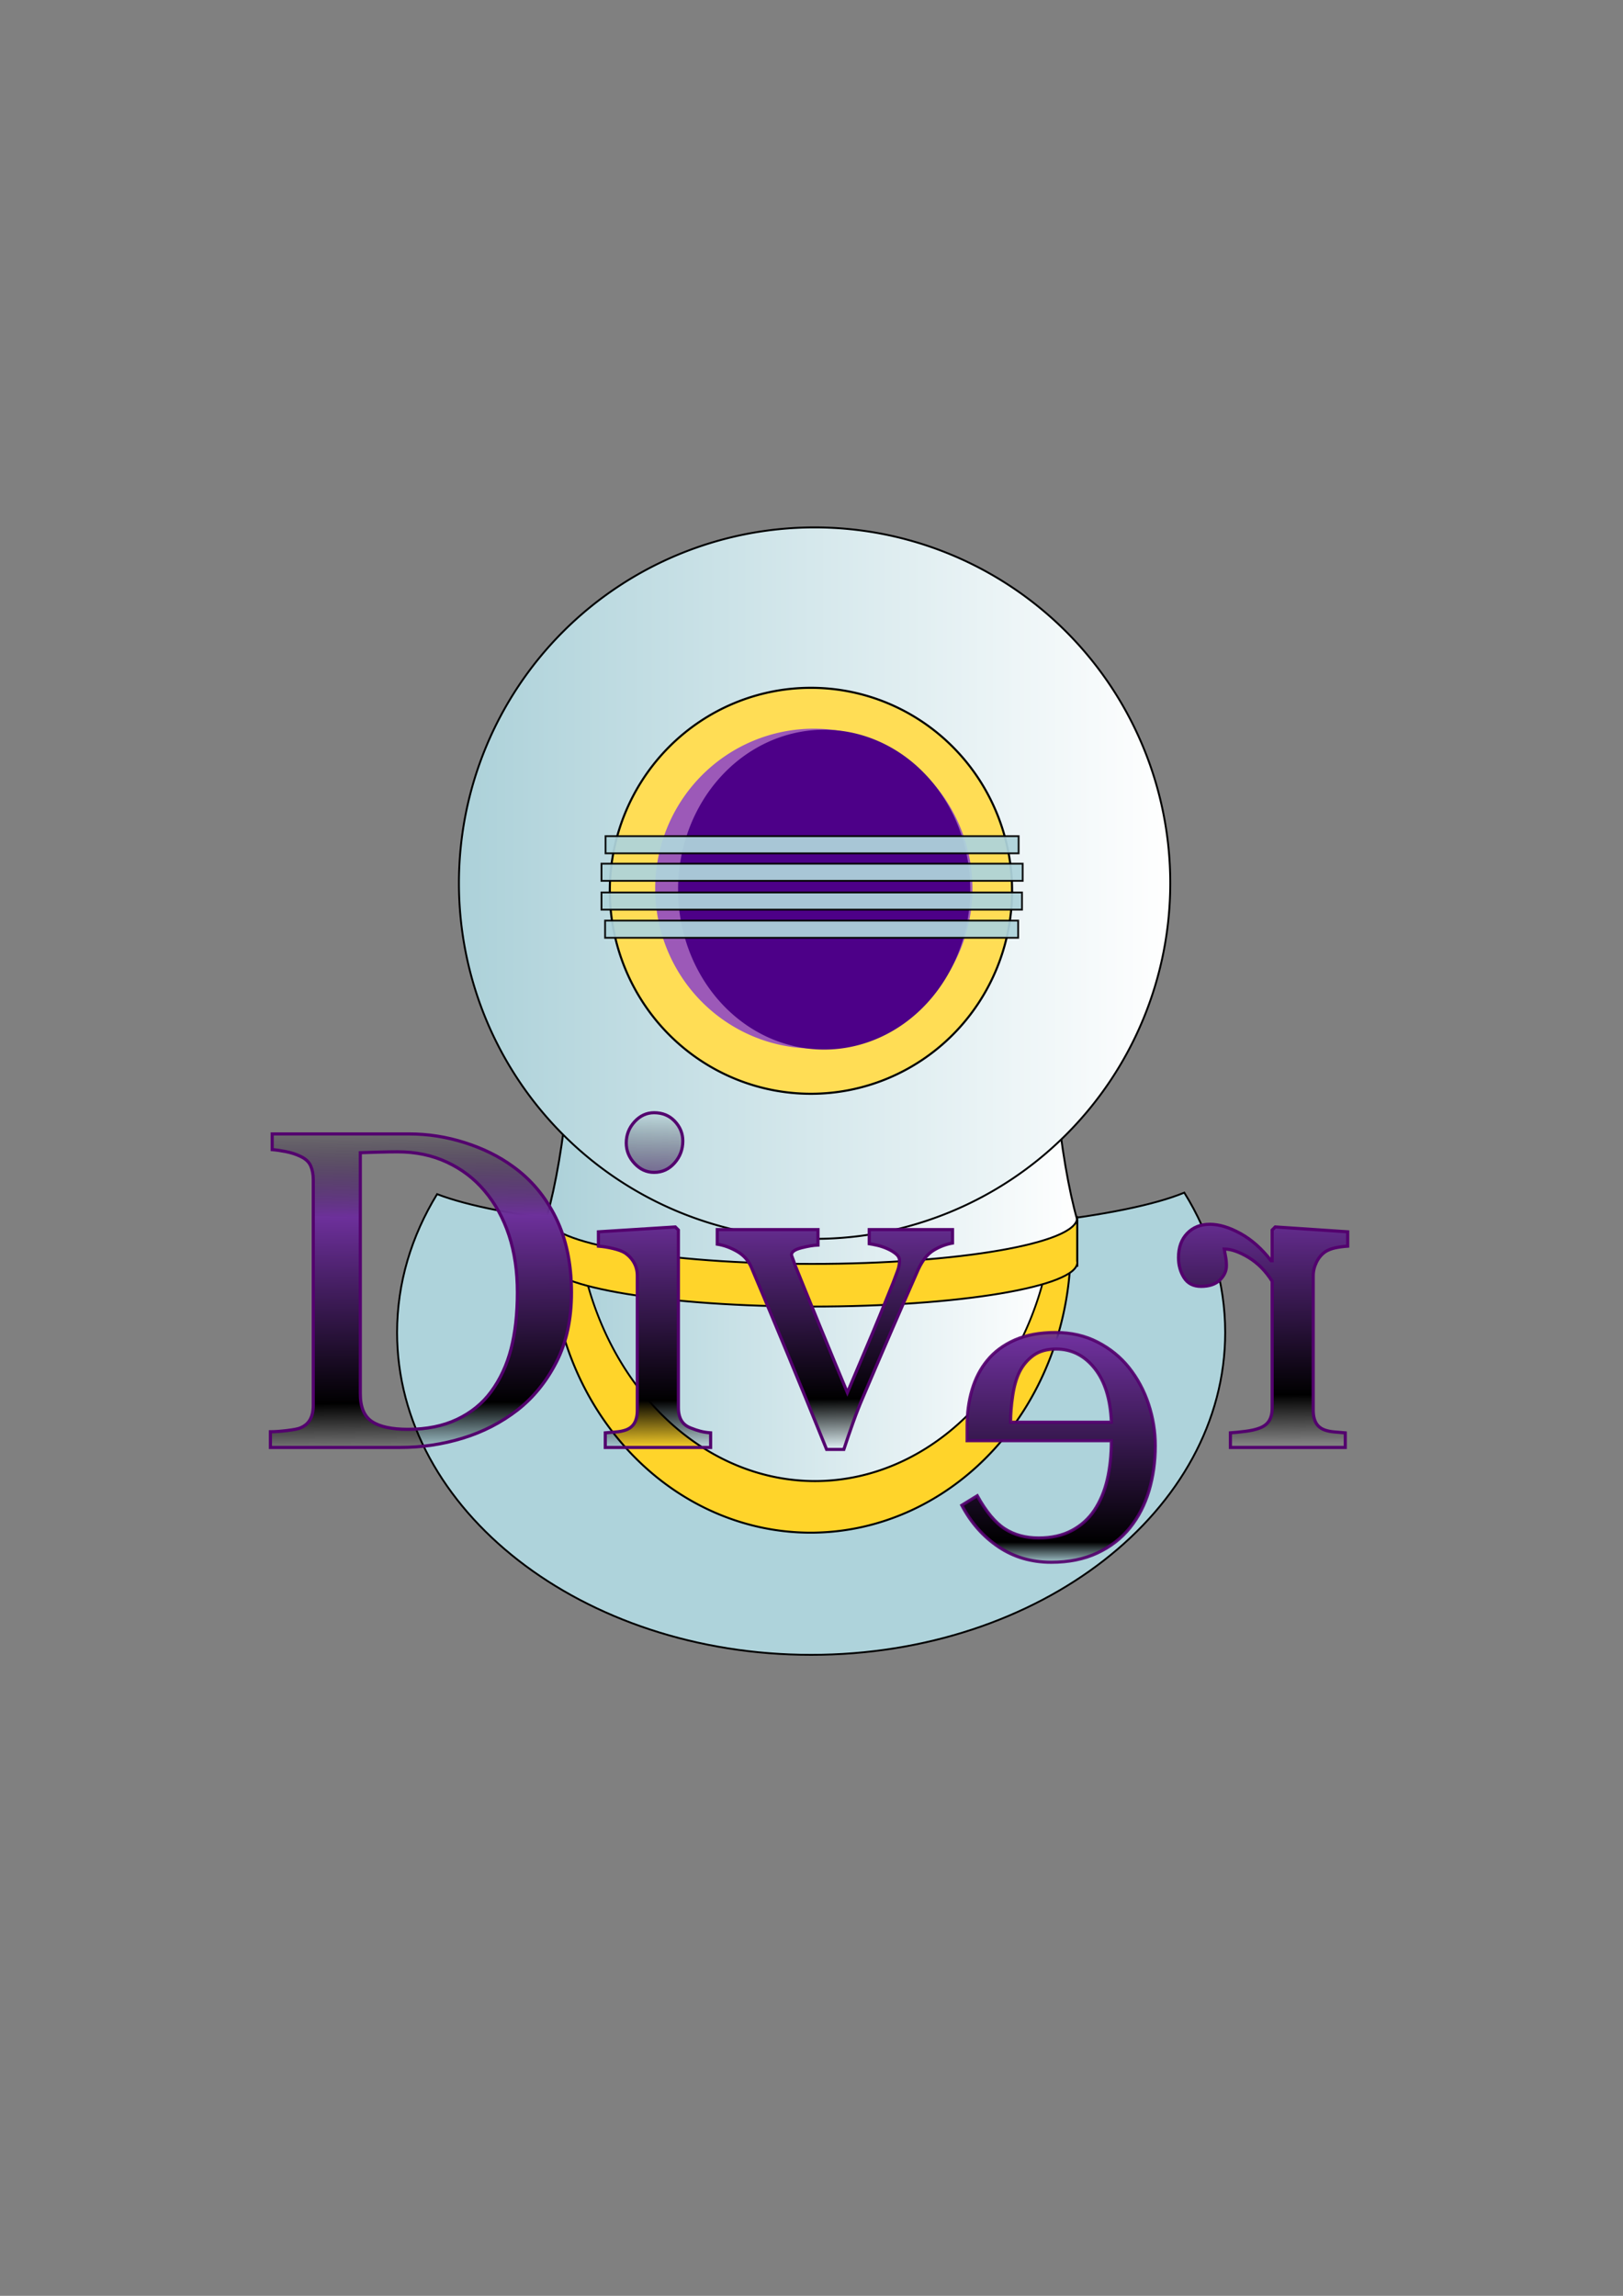 <?xml version="1.0" encoding="UTF-8" standalone="no"?>
<!-- Created with Inkscape (http://www.inkscape.org/) -->
<svg
   xmlns:dc="http://purl.org/dc/elements/1.1/"
   xmlns:cc="http://creativecommons.org/ns#"
   xmlns:rdf="http://www.w3.org/1999/02/22-rdf-syntax-ns#"
   xmlns:svg="http://www.w3.org/2000/svg"
   xmlns="http://www.w3.org/2000/svg"
   xmlns:xlink="http://www.w3.org/1999/xlink"
   xmlns:sodipodi="http://sodipodi.sourceforge.net/DTD/sodipodi-0.dtd"
   xmlns:inkscape="http://www.inkscape.org/namespaces/inkscape"
   width="744.094"
   height="1052.362"
   id="svg2"
   sodipodi:version="0.32"
   inkscape:version="0.46"
   sodipodi:docname="logo.svg"
   inkscape:output_extension="org.inkscape.output.svg.inkscape"
   inkscape:export-filename="E:\Del\workspaces\diver plugins\ca.uvic.chisel.diver.docs\images\logo.png"
   inkscape:export-xdpi="90"
   inkscape:export-ydpi="90">
  <rect width="100%" height="100%" fill="#808080" stroke="none"/>
  <defs
     id="defs4">
    <linearGradient
       id="linearGradient2455">
      <stop
         id="stop2457"
         offset="0"
         style="stop-color:#000000;stop-opacity:0;" />
      <stop
         style="stop-color:#6d309b;stop-opacity:1;"
         offset="0.306"
         id="stop2459" />
      <stop
         id="stop2461"
         offset="0.857"
         style="stop-color:#000000;stop-opacity:1;" />
      <stop
         id="stop2463"
         offset="1"
         style="stop-color:#000000;stop-opacity:0;" />
    </linearGradient>
    <linearGradient
       id="linearGradient3481">
      <stop
         style="stop-color:#000000;stop-opacity:0;"
         offset="0"
         id="stop3483" />
      <stop
         id="stop3485"
         offset="0.193"
         style="stop-color:#6d309b;stop-opacity:1;" />
      <stop
         style="stop-color:#000000;stop-opacity:1;"
         offset="0.922"
         id="stop3487" />
      <stop
         style="stop-color:#000000;stop-opacity:0;"
         offset="1"
         id="stop3489" />
    </linearGradient>
    <linearGradient
       inkscape:collect="always"
       id="linearGradient3451">
      <stop
         style="stop-color:#000000;stop-opacity:1;"
         offset="0"
         id="stop3453" />
      <stop
         style="stop-color:#000000;stop-opacity:0;"
         offset="1"
         id="stop3455" />
    </linearGradient>
    <linearGradient
       inkscape:collect="always"
       id="linearGradient3443">
      <stop
         style="stop-color:#000000;stop-opacity:1;"
         offset="0"
         id="stop3445" />
      <stop
         style="stop-color:#000000;stop-opacity:0;"
         offset="1"
         id="stop3447" />
    </linearGradient>
    <linearGradient
       id="linearGradient3433">
      <stop
         style="stop-color:#000000;stop-opacity:0;"
         offset="0"
         id="stop3435" />
      <stop
         id="stop3437"
         offset="0.207"
         style="stop-color:#000000;stop-opacity:1;" />
      <stop
         style="stop-color:#000000;stop-opacity:1;"
         offset="0.717"
         id="stop3439" />
      <stop
         style="stop-color:#000000;stop-opacity:0;"
         offset="1"
         id="stop3441" />
    </linearGradient>
    <linearGradient
       id="linearGradient3415">
      <stop
         id="stop3417"
         offset="0"
         style="stop-color:#000000;stop-opacity:0;" />
      <stop
         style="stop-color:#000000;stop-opacity:1;"
         offset="0.207"
         id="stop3419" />
      <stop
         id="stop3421"
         offset="0.723"
         style="stop-color:#000000;stop-opacity:1;" />
      <stop
         id="stop3423"
         offset="1"
         style="stop-color:#000000;stop-opacity:0;" />
    </linearGradient>
    <linearGradient
       id="linearGradient3394">
      <stop
         style="stop-color:#000000;stop-opacity:0;"
         offset="0"
         id="stop3396" />
      <stop
         id="stop3402"
         offset="0.281"
         style="stop-color:#000000;stop-opacity:1;" />
      <stop
         style="stop-color:#000000;stop-opacity:1;"
         offset="0.686"
         id="stop3404" />
      <stop
         style="stop-color:#000000;stop-opacity:0;"
         offset="1"
         id="stop3398" />
    </linearGradient>
    <linearGradient
       id="linearGradient3342">
      <stop
         style="stop-color:#add2da;stop-opacity:1;"
         offset="0"
         id="stop3344" />
      <stop
         style="stop-color:#ffffff;stop-opacity:1;"
         offset="1"
         id="stop3346" />
    </linearGradient>
    <linearGradient
       id="linearGradient3334">
      <stop
         style="stop-color:#acd1d9;stop-opacity:1;"
         offset="0"
         id="stop3336" />
      <stop
         style="stop-color:#ffffff;stop-opacity:1;"
         offset="1"
         id="stop3338" />
    </linearGradient>
    <linearGradient
       id="linearGradient3318">
      <stop
         style="stop-color:#acd1d9;stop-opacity:1;"
         offset="0"
         id="stop3320" />
      <stop
         style="stop-color:#ffffff;stop-opacity:1;"
         offset="1"
         id="stop3322" />
    </linearGradient>
    <inkscape:perspective
       sodipodi:type="inkscape:persp3d"
       inkscape:vp_x="0 : 526.18109 : 1"
       inkscape:vp_y="0 : 1000 : 0"
       inkscape:vp_z="744.09448 : 526.18109 : 1"
       inkscape:persp3d-origin="372.04724 : 350.78739 : 1"
       id="perspective10" />
    <inkscape:perspective
       id="perspective2420"
       inkscape:persp3d-origin="372.04724 : 350.78739 : 1"
       inkscape:vp_z="744.09448 : 526.18109 : 1"
       inkscape:vp_y="0 : 1000 : 0"
       inkscape:vp_x="0 : 526.18109 : 1"
       sodipodi:type="inkscape:persp3d" />
    <linearGradient
       inkscape:collect="always"
       xlink:href="#linearGradient3318"
       id="linearGradient3324"
       x1="189.5"
       y1="310.219"
       x2="566.214"
       y2="310.219"
       gradientUnits="userSpaceOnUse" />
    <linearGradient
       inkscape:collect="always"
       xlink:href="#linearGradient3334"
       id="linearGradient3340"
       x1="232.344"
       y1="472.359"
       x2="513.344"
       y2="472.359"
       gradientUnits="userSpaceOnUse" />
    <linearGradient
       inkscape:collect="always"
       xlink:href="#linearGradient3342"
       id="linearGradient3348"
       x1="229.815"
       y1="629.613"
       x2="502.041"
       y2="629.613"
       gradientUnits="userSpaceOnUse" />
    <linearGradient
       inkscape:collect="always"
       xlink:href="#linearGradient3394"
       id="linearGradient3400"
       x1="208.967"
       y1="509.485"
       x2="209.869"
       y2="672.342"
       gradientUnits="userSpaceOnUse" />
    <linearGradient
       inkscape:collect="always"
       xlink:href="#linearGradient3415"
       id="linearGradient3413"
       x1="305.798"
       y1="509.333"
       x2="305.798"
       y2="664.2"
       gradientUnits="userSpaceOnUse" />
    <linearGradient
       inkscape:collect="always"
       xlink:href="#linearGradient3433"
       id="linearGradient3431"
       x1="388.487"
       y1="513.62"
       x2="388.487"
       y2="665.112"
       gradientUnits="userSpaceOnUse" />
    <linearGradient
       inkscape:collect="always"
       xlink:href="#linearGradient3443"
       id="linearGradient3449"
       x1="545.295"
       y1="612.338"
       x2="624.309"
       y2="612.338"
       gradientUnits="userSpaceOnUse" />
    <linearGradient
       inkscape:collect="always"
       xlink:href="#linearGradient3451"
       id="linearGradient3457"
       x1="445.947"
       y1="663.452"
       x2="536.101"
       y2="663.452"
       gradientUnits="userSpaceOnUse" />
    <linearGradient
       inkscape:collect="always"
       xlink:href="#linearGradient3451"
       id="linearGradient3477"
       gradientUnits="userSpaceOnUse"
       x1="495.233"
       y1="649.88"
       x2="494.673"
       y2="716.833" />
    <linearGradient
       inkscape:collect="always"
       xlink:href="#linearGradient3481"
       id="linearGradient3479"
       gradientUnits="userSpaceOnUse"
       x1="304.37"
       y1="509.333"
       x2="305.798"
       y2="664.2" />
    <linearGradient
       inkscape:collect="always"
       xlink:href="#linearGradient3481"
       id="linearGradient3495"
       gradientUnits="userSpaceOnUse"
       x1="304.37"
       y1="509.333"
       x2="305.798"
       y2="664.2" />
    <linearGradient
       inkscape:collect="always"
       xlink:href="#linearGradient3451"
       id="linearGradient3497"
       gradientUnits="userSpaceOnUse"
       x1="495.233"
       y1="649.88"
       x2="494.673"
       y2="716.833" />
    <linearGradient
       inkscape:collect="always"
       xlink:href="#linearGradient3481"
       id="linearGradient3500"
       gradientUnits="userSpaceOnUse"
       x1="491.024"
       y1="589.88"
       x2="491.024"
       y2="716.833"
       gradientTransform="translate(-5.714,0)" />
    <linearGradient
       inkscape:collect="always"
       xlink:href="#linearGradient2455"
       id="linearGradient3503"
       gradientUnits="userSpaceOnUse"
       x1="304.37"
       y1="509.333"
       x2="305.798"
       y2="664.2"
       gradientTransform="translate(-5.714,0)" />
    <linearGradient
       inkscape:collect="always"
       xlink:href="#linearGradient3342"
       id="linearGradient2480"
       gradientUnits="userSpaceOnUse"
       x1="229.815"
       y1="629.613"
       x2="502.041"
       y2="629.613" />
    <linearGradient
       inkscape:collect="always"
       xlink:href="#linearGradient3334"
       id="linearGradient2482"
       gradientUnits="userSpaceOnUse"
       x1="232.344"
       y1="472.359"
       x2="513.344"
       y2="472.359" />
    <linearGradient
       inkscape:collect="always"
       xlink:href="#linearGradient3318"
       id="linearGradient2484"
       gradientUnits="userSpaceOnUse"
       x1="189.5"
       y1="310.219"
       x2="566.214"
       y2="310.219" />
  </defs>
  <sodipodi:namedview
     id="base"
     pagecolor="#ffffff"
     bordercolor="#666666"
     borderopacity="1.0"
     gridtolerance="10000"
     guidetolerance="10"
     objecttolerance="10"
     inkscape:pageopacity="0.0"
     inkscape:pageshadow="2"
     inkscape:zoom="1.4"
     inkscape:cx="480.73121"
     inkscape:cy="640.41575"
     inkscape:document-units="px"
     inkscape:current-layer="layer1"
     showgrid="false"
     inkscape:window-width="1920"
     inkscape:window-height="1140"
     inkscape:window-x="0"
     inkscape:window-y="26" />
  <g
     inkscape:label="Layer 1"
     inkscape:groupmode="layer"
     id="layer1">
    <g
       id="g2465"
       transform="matrix(0.868,0,0,0.868,48.772,116.912)"
       inkscape:export-xdpi="90"
       inkscape:export-ydpi="90">
      <path
         id="path2483"
         d="M 569.345,495.131 C 538.333,507.982 461.164,517.077 370.963,517.077 C 282.692,517.077 206.942,508.344 174.676,495.927 C 161.133,518.067 153.547,542.842 153.547,568.982 C 153.547,662.958 251.518,739.215 372.245,739.215 C 492.972,739.215 590.943,662.958 590.943,568.982 C 590.943,542.531 583.193,517.471 569.345,495.131 z"
         style="fill:#aed3db;fill-opacity:1;stroke:#000000;stroke-width:0.98" />
      <path
         transform="matrix(1.013,0,0,1.054,1.299,-140.102)"
         d="M 501.541,629.613 A 135.613,143.442 0 1 1 230.315,629.613 A 135.613,143.442 0 1 1 501.541,629.613 z"
         sodipodi:ry="143.44167"
         sodipodi:rx="135.61298"
         sodipodi:cy="629.61334"
         sodipodi:cx="365.92776"
         id="path2468"
         style="fill:#ffd42a;fill-opacity:1;stroke:#000000"
         sodipodi:type="arc" />
      <path
         transform="matrix(0.933,0,0,1.058,32.857,-170.439)"
         d="M 501.541,629.613 A 135.613,143.442 0 1 1 230.315,629.613 A 135.613,143.442 0 1 1 501.541,629.613 z"
         sodipodi:ry="143.44167"
         sodipodi:rx="135.61298"
         sodipodi:cy="629.61334"
         sodipodi:cx="365.92776"
         id="path2472"
         style="fill:url(#linearGradient2480);fill-opacity:1;stroke:#000000"
         sodipodi:type="arc" />
      <path
         id="rect2407"
         d="M 245.719,410.938 C 245.414,420.882 244.768,431.572 243.719,442.719 C 241.296,468.458 237.281,491.345 232.844,507.188 L 232.844,533.781 L 512.844,533.781 L 512.844,509.781 C 508.334,493.919 504.269,470.748 501.812,444.656 C 500.695,432.788 500.026,421.416 499.75,410.938 L 245.719,410.938 z"
         style="fill:url(#linearGradient2482);fill-opacity:1;stroke:#000000" />
      <path
         transform="translate(-3.788,21.466)"
         d="M 565.714,310.219 A 187.857,187.857 0 1 1 190,310.219 A 187.857,187.857 0 1 1 565.714,310.219 z"
         sodipodi:ry="187.85715"
         sodipodi:rx="187.85715"
         sodipodi:cy="310.21933"
         sodipodi:cx="377.85715"
         id="path2391"
         style="fill:url(#linearGradient2484);fill-opacity:1;stroke:#000000"
         sodipodi:type="arc" />
      <path
         id="path2455"
         d="M 232.678,507.985 L 232.678,532.516 L 232.866,532.516 C 234.502,545.133 296.581,555.298 372.835,555.298 C 450.115,555.298 512.835,544.837 512.835,531.985 C 512.835,531.732 512.789,531.487 512.741,531.235 L 512.741,508.485 C 512.741,521.887 450.017,532.766 372.741,532.766 C 295.465,532.766 232.741,521.887 232.741,508.485 C 232.741,508.317 232.774,508.151 232.803,507.985 L 232.678,507.985 z M 512.741,508.485 L 512.741,507.985 L 512.678,507.985 C 512.708,508.151 512.741,508.317 512.741,508.485 z"
         style="fill:#ffd42a;fill-opacity:1;stroke:#000000;stroke-width:0.992" />
      <path
         transform="matrix(1.107,0,0,1.117,-72.918,-90.538)"
         d="M 498.005,381.621 A 95.964,95.964 0 1 1 306.076,381.621 A 95.964,95.964 0 1 1 498.005,381.621 z"
         sodipodi:ry="95.964493"
         sodipodi:rx="95.964493"
         sodipodi:cy="381.62088"
         sodipodi:cx="402.04071"
         id="path2520"
         style="fill:#ffdd55;fill-opacity:1;stroke:#000000"
         sodipodi:type="arc" />
      <path
         transform="matrix(0.873,0,0,0.88,22.678,-1.247)"
         d="M 498.005,381.621 A 95.964,95.964 0 1 1 306.076,381.621 A 95.964,95.964 0 1 1 498.005,381.621 z"
         sodipodi:ry="95.964493"
         sodipodi:rx="95.964493"
         sodipodi:cy="381.62088"
         sodipodi:cx="402.04071"
         id="path2498"
         style="fill:#9c59b8;fill-opacity:1;stroke:none;stroke-width:0.999;stroke-miterlimit:4;stroke-dasharray:none"
         sodipodi:type="arc" />
      <path
         transform="matrix(0.804,0,0,0.88,55.879,-0.697)"
         d="M 498.005,381.621 A 95.964,95.964 0 1 1 306.076,381.621 A 95.964,95.964 0 1 1 498.005,381.621 z"
         sodipodi:ry="95.964493"
         sodipodi:rx="95.964493"
         sodipodi:cy="381.62088"
         sodipodi:cx="402.04071"
         id="path3308"
         style="fill:#4d0088;fill-opacity:1;stroke:none;stroke-width:0.999;stroke-miterlimit:4;stroke-dasharray:none"
         sodipodi:type="arc" />
      <rect
         y="306.879"
         x="263.659"
         height="9.072"
         width="218.174"
         id="rect3350"
         style="fill:#aed3db;fill-opacity:0.936;stroke:#000000;stroke-width:0.979;stroke-miterlimit:4;stroke-dasharray:none;stroke-opacity:0.913" />
      <rect
         y="321.408"
         x="261.521"
         height="9.063"
         width="222.45"
         id="rect3352"
         style="fill:#aed3db;fill-opacity:0.936;stroke:#000000;stroke-width:0.988;stroke-miterlimit:4;stroke-dasharray:none;stroke-opacity:0.913" />
      <rect
         y="336.622"
         x="261.521"
         height="9.064"
         width="222.094"
         id="rect3354"
         style="fill:#aed3db;fill-opacity:0.936;stroke:#000000;stroke-width:0.987;stroke-miterlimit:4;stroke-dasharray:none;stroke-opacity:0.913" />
      <rect
         y="351.474"
         x="263.414"
         height="9.072"
         width="218.174"
         id="rect3356"
         style="fill:#aed3db;fill-opacity:0.936;stroke:#000000;stroke-width:0.979;stroke-miterlimit:4;stroke-dasharray:none;stroke-opacity:0.913" />
    </g>
  </g>
  <g
     inkscape:groupmode="layer"
     id="layer2"
     inkscape:label="Text">
    <path
       id="path3378"
       style="font-size:207.405px;font-style:normal;font-variant:normal;font-weight:normal;font-stretch:normal;text-align:start;line-height:125%;writing-mode:lr-tb;text-anchor:start;fill:url(#linearGradient3503);fill-opacity:1;stroke:#53006e;stroke-width:1.44px;stroke-linecap:butt;stroke-linejoin:miter;stroke-opacity:1;font-family:Georgia;-inkscape-font-specification:Georgia"
       d="M 325.807,663.48 L 277.5,663.48 L 277.5,656.796 C 279.053,656.661 280.657,656.526 282.311,656.391 C 283.965,656.256 285.4,655.986 286.615,655.581 C 288.505,654.973 289.906,653.91 290.818,652.391 C 291.729,650.872 292.185,648.897 292.185,646.466 L 292.185,584.792 C 292.185,582.631 291.695,580.657 290.716,578.867 C 289.737,577.078 288.37,575.576 286.615,574.361 C 285.332,573.551 283.475,572.859 281.045,572.285 C 278.614,571.711 276.386,571.356 274.361,571.221 L 274.361,564.639 L 309.603,562.411 L 311.021,563.829 L 311.021,645.251 C 311.021,647.614 311.477,649.572 312.388,651.125 C 313.3,652.678 314.735,653.825 316.693,654.568 C 318.178,655.176 319.629,655.665 321.047,656.036 C 322.465,656.408 324.052,656.661 325.807,656.796 L 325.807,663.48 z M 313.047,523.016 C 313.047,526.864 311.781,530.223 309.249,533.093 C 306.717,535.962 303.595,537.397 299.881,537.397 C 296.438,537.397 293.451,536.03 290.919,533.295 C 288.387,530.561 287.121,527.438 287.121,523.927 C 287.121,520.214 288.387,516.974 290.919,514.205 C 293.451,511.437 296.438,510.053 299.881,510.053 C 303.73,510.053 306.886,511.353 309.35,513.952 C 311.815,516.552 313.047,519.573 313.047,523.016 L 313.047,523.016 z M 262.006,592.488 C 262.006,604.709 259.71,615.308 255.119,624.288 C 250.528,633.267 244.553,640.626 237.194,646.365 C 229.767,652.104 221.429,656.391 212.18,659.227 C 202.93,662.062 193.377,663.48 183.52,663.48 L 123.972,663.48 L 123.972,656.29 C 125.93,656.29 128.479,656.104 131.618,655.733 C 134.758,655.361 136.834,654.939 137.847,654.467 C 139.872,653.589 141.34,652.289 142.252,650.568 C 143.163,648.846 143.619,646.77 143.619,644.34 L 143.619,540.637 C 143.619,538.342 143.231,536.283 142.454,534.46 C 141.678,532.637 140.142,531.185 137.847,530.105 C 135.754,529.092 133.492,528.35 131.061,527.877 C 128.631,527.405 126.538,527.101 124.783,526.966 L 124.783,519.775 L 187.571,519.775 C 196.213,519.775 204.72,521.109 213.092,523.776 C 221.463,526.442 228.755,530.038 234.966,534.561 C 243.405,540.57 250.022,548.435 254.815,558.157 C 259.609,567.879 262.006,579.323 262.006,592.488 L 262.006,592.488 z M 237.194,592.387 C 237.194,582.733 235.911,574.006 233.346,566.208 C 230.78,558.411 227.033,551.609 222.105,545.802 C 217.446,540.266 211.724,535.911 204.939,532.738 C 198.154,529.565 190.609,527.978 182.305,527.978 C 179.537,527.978 176.414,528.029 172.937,528.13 C 169.46,528.232 166.878,528.316 165.19,528.383 L 165.19,638.871 C 165.19,645.015 166.979,649.268 170.557,651.631 C 174.136,653.994 179.638,655.176 187.065,655.176 C 195.639,655.176 203.133,653.657 209.547,650.618 C 215.961,647.58 221.159,643.361 225.143,637.959 C 229.329,632.288 232.384,625.722 234.308,618.262 C 236.232,610.802 237.194,602.177 237.194,592.387 L 237.194,592.387 z M 436.7,569.804 C 433.661,570.344 430.775,571.441 428.041,573.095 C 425.306,574.749 422.96,577.669 421.002,581.855 C 417.019,590.902 412.901,600.337 408.647,610.16 C 404.394,619.984 399.972,630.297 395.381,641.099 C 394.03,644.205 392.596,647.884 391.077,652.137 C 389.557,656.391 388.157,660.476 386.874,664.391 L 378.975,664.391 C 372.561,648.525 366.653,634.061 361.252,620.996 C 355.851,607.932 350.247,594.548 344.441,580.842 C 343.091,577.737 340.913,575.323 337.909,573.601 C 334.905,571.88 331.883,570.783 328.845,570.31 L 328.845,563.626 L 375.025,563.626 L 375.025,570.715 C 373,570.783 370.468,571.205 367.43,571.981 C 364.391,572.757 362.872,573.821 362.872,575.171 C 362.872,575.374 363.041,575.897 363.379,576.741 C 363.716,577.585 364.054,578.547 364.392,579.627 C 367.16,586.513 371.075,596.134 376.139,608.489 C 381.203,620.845 385.321,630.803 388.494,638.365 C 390.925,632.558 393.98,625.334 397.659,616.692 C 401.339,608.051 405.305,598.396 409.559,587.729 C 410.234,585.906 410.875,584.201 411.483,582.614 C 412.09,581.028 412.394,579.424 412.394,577.804 C 412.394,576.656 411.837,575.627 410.723,574.715 C 409.609,573.804 408.276,573.011 406.723,572.335 C 405.17,571.66 403.651,571.154 402.166,570.816 C 400.68,570.479 399.465,570.242 398.52,570.107 L 398.52,563.626 L 436.7,563.626 L 436.7,569.804 z M 540.301,576.487 C 540.301,579.931 541.145,582.986 542.832,585.653 C 544.52,588.319 547.12,589.653 550.63,589.653 C 554.411,589.653 557.297,588.674 559.289,586.716 C 561.281,584.758 562.277,582.598 562.277,580.235 C 562.277,578.749 562.158,577.399 561.922,576.184 C 561.686,574.968 561.466,573.753 561.264,572.538 C 564.437,572.538 568.15,573.821 572.404,576.386 C 576.657,578.952 580.269,582.598 583.24,587.324 L 583.24,645.454 C 583.24,647.817 582.784,649.741 581.873,651.226 C 580.961,652.711 579.527,653.825 577.569,654.568 C 575.881,655.243 573.703,655.75 571.037,656.087 C 568.37,656.425 566.057,656.661 564.099,656.796 L 564.099,663.48 L 616.761,663.48 L 616.761,656.796 C 615.208,656.661 613.604,656.526 611.95,656.391 C 610.296,656.256 608.862,655.986 607.646,655.581 C 605.756,654.973 604.355,653.91 603.443,652.391 C 602.532,650.872 602.076,648.897 602.076,646.466 L 602.076,584.792 C 602.076,582.699 602.566,580.64 603.545,578.614 C 604.524,576.589 605.891,574.968 607.646,573.753 C 608.929,572.943 610.448,572.352 612.203,571.981 C 613.959,571.61 615.849,571.356 617.875,571.221 L 617.875,564.639 L 584.658,562.411 L 583.24,563.829 L 583.24,577.905 L 582.733,577.905 C 578.548,572.437 573.889,568.285 568.758,565.449 C 563.627,562.613 558.935,561.196 554.681,561.195 C 550.428,561.196 546.968,562.58 544.301,565.348 C 541.634,568.116 540.301,571.829 540.301,576.487 L 540.301,576.487 z" />
    <path
       id="path3372"
       style="font-size:207.405px;font-style:normal;font-variant:normal;font-weight:normal;font-stretch:normal;text-align:start;line-height:125%;writing-mode:lr-tb;text-anchor:start;fill:url(#linearGradient3500);fill-opacity:1;stroke:#54006e;stroke-width:1.44px;stroke-linecap:butt;stroke-linejoin:miter;stroke-opacity:0.913;font-family:Georgia;-inkscape-font-specification:Georgia"
       d="M 440.953,689.985 C 445.139,697.952 450.743,704.298 457.764,709.024 C 464.786,713.75 472.854,716.113 481.968,716.113 C 490.002,716.113 497.041,714.695 503.083,711.86 C 509.126,709.024 514.105,705.176 518.021,700.315 C 521.937,695.454 524.857,689.782 526.781,683.301 C 528.705,676.82 529.667,669.967 529.667,662.743 C 529.667,656.261 528.637,649.898 526.578,643.653 C 524.519,637.408 521.498,631.787 517.514,626.791 C 513.666,621.998 508.889,618.133 503.184,615.196 C 497.48,612.259 491.083,610.79 483.993,610.79 C 476.702,610.79 470.457,611.938 465.258,614.234 C 460.06,616.529 455.84,619.669 452.599,623.652 C 449.494,627.433 447.181,631.889 445.662,637.02 C 444.143,642.151 443.384,647.721 443.383,653.73 L 443.383,660.414 L 509.514,660.414 C 509.514,666.962 508.889,672.904 507.64,678.237 C 506.391,683.571 504.417,688.263 501.716,692.314 C 499.083,696.23 495.64,699.319 491.386,701.58 C 487.133,703.842 482.069,704.973 476.196,704.973 C 470.187,704.973 465.005,703.572 460.65,700.77 C 456.296,697.968 452.093,692.922 448.042,685.63 L 440.953,689.985 z M 463.334,651.907 C 463.334,648.126 463.655,644.075 464.296,639.754 C 464.938,635.433 465.967,631.821 467.385,628.918 C 468.938,625.812 471.064,623.281 473.765,621.323 C 476.466,619.365 479.943,618.386 484.196,618.386 C 491.285,618.386 497.176,621.34 501.868,627.247 C 506.56,633.155 509.109,641.375 509.514,651.907 L 463.334,651.907 z" />
  </g>
</svg>
